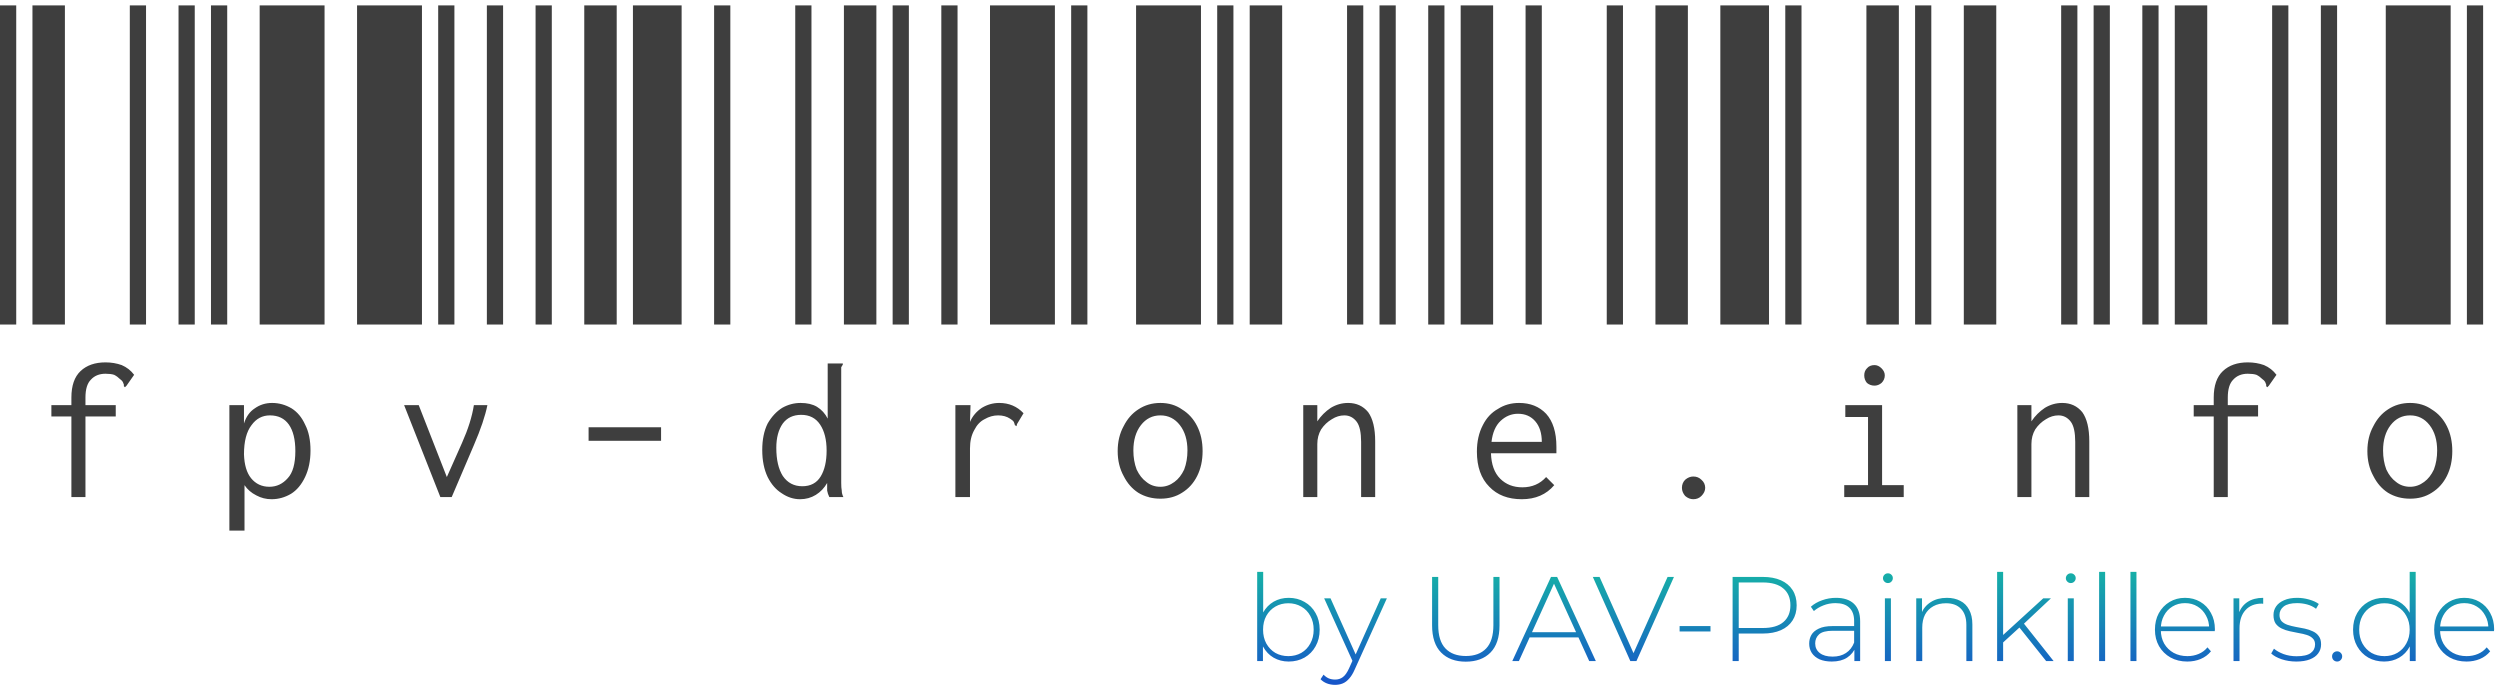 <svg width="208" height="57" viewBox="0 0 208 57" fill="none" xmlns="http://www.w3.org/2000/svg">
<path d="M107.217 55.04C106.757 55.04 106.34 54.933 105.967 54.72C105.6 54.507 105.307 54.2 105.087 53.8C104.874 53.4 104.767 52.93 104.767 52.39C104.767 51.837 104.874 51.363 105.087 50.97C105.307 50.577 105.6 50.273 105.967 50.06C106.34 49.847 106.757 49.74 107.217 49.74C107.71 49.74 108.15 49.853 108.537 50.08C108.93 50.3 109.237 50.61 109.457 51.01C109.684 51.403 109.797 51.863 109.797 52.39C109.797 52.91 109.684 53.37 109.457 53.77C109.237 54.17 108.93 54.483 108.537 54.71C108.15 54.93 107.71 55.04 107.217 55.04ZM104.597 55V47.58H105.097V51.47L104.997 52.38L105.077 53.29V55H104.597ZM107.187 54.59C107.587 54.59 107.947 54.5 108.267 54.32C108.587 54.133 108.837 53.873 109.017 53.54C109.204 53.207 109.297 52.823 109.297 52.39C109.297 51.95 109.204 51.567 109.017 51.24C108.837 50.907 108.587 50.65 108.267 50.47C107.947 50.283 107.587 50.19 107.187 50.19C106.787 50.19 106.427 50.283 106.107 50.47C105.794 50.65 105.544 50.907 105.357 51.24C105.177 51.567 105.087 51.95 105.087 52.39C105.087 52.823 105.177 53.207 105.357 53.54C105.544 53.873 105.794 54.133 106.107 54.32C106.427 54.5 106.787 54.59 107.187 54.59ZM111.079 56.98C110.839 56.98 110.612 56.94 110.399 56.86C110.192 56.78 110.015 56.663 109.869 56.51L110.119 56.13C110.252 56.27 110.395 56.373 110.549 56.44C110.709 56.507 110.889 56.54 111.089 56.54C111.329 56.54 111.539 56.473 111.719 56.34C111.905 56.207 112.079 55.963 112.239 55.61L112.599 54.81L112.669 54.72L114.879 49.78H115.389L112.709 55.71C112.569 56.03 112.415 56.28 112.249 56.46C112.089 56.647 111.912 56.78 111.719 56.86C111.525 56.94 111.312 56.98 111.079 56.98ZM112.589 55.13L110.169 49.78H110.699L112.899 54.69L112.589 55.13ZM121.95 55.05C121.084 55.05 120.4 54.797 119.9 54.29C119.4 53.783 119.15 53.03 119.15 52.03V48H119.66V52.01C119.66 52.883 119.86 53.53 120.26 53.95C120.66 54.37 121.227 54.58 121.96 54.58C122.687 54.58 123.25 54.37 123.65 53.95C124.05 53.53 124.25 52.883 124.25 52.01V48H124.76V52.03C124.76 53.03 124.51 53.783 124.01 54.29C123.51 54.797 122.824 55.05 121.95 55.05ZM125.823 55L129.043 48H129.553L132.773 55H132.223L129.183 48.32H129.403L126.373 55H125.823ZM127.003 53.03L127.173 52.6H131.363L131.533 53.03H127.003ZM135.643 55L132.523 48H133.083L136.063 54.69H135.753L138.743 48H139.273L136.153 55H135.643ZM139.743 52.54V52.09H142.313V52.54H139.743ZM144.152 55V48H146.662C147.248 48 147.752 48.093 148.172 48.28C148.592 48.467 148.915 48.737 149.142 49.09C149.368 49.437 149.482 49.86 149.482 50.36C149.482 50.847 149.368 51.267 149.142 51.62C148.915 51.973 148.592 52.243 148.172 52.43C147.752 52.617 147.248 52.71 146.662 52.71H144.432L144.662 52.47V55H144.152ZM144.662 52.5L144.432 52.25H146.662C147.415 52.25 147.985 52.087 148.372 51.76C148.765 51.427 148.962 50.96 148.962 50.36C148.962 49.753 148.765 49.287 148.372 48.96C147.985 48.627 147.415 48.46 146.662 48.46H144.432L144.662 48.21V52.5ZM154.284 55V53.81L154.264 53.63V51.67C154.264 51.183 154.13 50.813 153.864 50.56C153.604 50.307 153.22 50.18 152.714 50.18C152.354 50.18 152.017 50.243 151.704 50.37C151.397 50.49 151.134 50.647 150.914 50.84L150.664 50.48C150.924 50.247 151.237 50.067 151.604 49.94C151.97 49.807 152.354 49.74 152.754 49.74C153.4 49.74 153.897 49.903 154.244 50.23C154.59 50.557 154.764 51.043 154.764 51.69V55H154.284ZM152.404 55.04C152.017 55.04 151.68 54.98 151.394 54.86C151.114 54.733 150.897 54.557 150.744 54.33C150.597 54.103 150.524 53.843 150.524 53.55C150.524 53.283 150.584 53.043 150.704 52.83C150.83 52.61 151.037 52.433 151.324 52.3C151.61 52.16 151.994 52.09 152.474 52.09H154.394V52.48H152.484C151.944 52.48 151.564 52.58 151.344 52.78C151.13 52.98 151.024 53.23 151.024 53.53C151.024 53.863 151.15 54.13 151.404 54.33C151.657 54.53 152.014 54.63 152.474 54.63C152.914 54.63 153.284 54.53 153.584 54.33C153.89 54.13 154.117 53.84 154.264 53.46L154.404 53.8C154.264 54.18 154.024 54.483 153.684 54.71C153.35 54.93 152.924 55.04 152.404 55.04ZM156.824 55V49.78H157.324V55H156.824ZM157.074 48.51C156.96 48.51 156.864 48.47 156.784 48.39C156.704 48.31 156.664 48.217 156.664 48.11C156.664 47.997 156.704 47.9 156.784 47.82C156.864 47.74 156.96 47.7 157.074 47.7C157.194 47.7 157.29 47.74 157.364 47.82C157.444 47.893 157.484 47.987 157.484 48.1C157.484 48.213 157.444 48.31 157.364 48.39C157.29 48.47 157.194 48.51 157.074 48.51ZM161.981 49.74C162.408 49.74 162.778 49.823 163.091 49.99C163.411 50.15 163.658 50.397 163.831 50.73C164.011 51.057 164.101 51.463 164.101 51.95V55H163.601V51.99C163.601 51.403 163.451 50.957 163.151 50.65C162.858 50.343 162.444 50.19 161.911 50.19C161.504 50.19 161.151 50.273 160.851 50.44C160.551 50.607 160.321 50.84 160.161 51.14C160.008 51.44 159.931 51.8 159.931 52.22V55H159.431V49.78H159.911V51.23L159.841 51.07C160.001 50.657 160.264 50.333 160.631 50.1C160.998 49.86 161.448 49.74 161.981 49.74ZM166.54 53.56L166.55 52.93L170 49.78H170.64L168.35 51.93L168.05 52.18L166.54 53.56ZM166.16 55V47.58H166.66V55H166.16ZM170.24 55L167.96 52.14L168.3 51.77L170.86 55H170.24ZM172.039 55V49.78H172.539V55H172.039ZM172.289 48.51C172.175 48.51 172.079 48.47 171.999 48.39C171.919 48.31 171.879 48.217 171.879 48.11C171.879 47.997 171.919 47.9 171.999 47.82C172.079 47.74 172.175 47.7 172.289 47.7C172.409 47.7 172.505 47.74 172.579 47.82C172.659 47.893 172.699 47.987 172.699 48.1C172.699 48.213 172.659 48.31 172.579 48.39C172.505 48.47 172.409 48.51 172.289 48.51ZM174.646 55V47.58H175.146V55H174.646ZM177.253 55V47.58H177.753V55H177.253ZM181.981 55.04C181.454 55.04 180.987 54.927 180.581 54.7C180.181 54.473 179.864 54.16 179.631 53.76C179.404 53.36 179.291 52.903 179.291 52.39C179.291 51.87 179.397 51.413 179.611 51.02C179.831 50.62 180.131 50.307 180.511 50.08C180.891 49.853 181.317 49.74 181.791 49.74C182.264 49.74 182.687 49.85 183.061 50.07C183.441 50.29 183.737 50.6 183.951 51C184.171 51.393 184.281 51.85 184.281 52.37C184.281 52.39 184.277 52.413 184.271 52.44C184.271 52.46 184.271 52.483 184.271 52.51H179.661V52.12H184.001L183.801 52.31C183.807 51.903 183.721 51.54 183.541 51.22C183.367 50.893 183.131 50.64 182.831 50.46C182.531 50.273 182.184 50.18 181.791 50.18C181.404 50.18 181.057 50.273 180.751 50.46C180.451 50.64 180.214 50.893 180.041 51.22C179.867 51.54 179.781 51.907 179.781 52.32V52.41C179.781 52.837 179.874 53.217 180.061 53.55C180.254 53.877 180.517 54.133 180.851 54.32C181.184 54.5 181.564 54.59 181.991 54.59C182.324 54.59 182.634 54.53 182.921 54.41C183.214 54.29 183.461 54.107 183.661 53.86L183.951 54.19C183.724 54.47 183.437 54.683 183.091 54.83C182.751 54.97 182.381 55.04 181.981 55.04ZM185.828 55V49.78H186.308V51.21L186.258 51.05C186.404 50.63 186.651 50.307 186.998 50.08C187.344 49.853 187.778 49.74 188.298 49.74V50.23C188.278 50.23 188.258 50.23 188.238 50.23C188.218 50.223 188.198 50.22 188.178 50.22C187.598 50.22 187.144 50.403 186.818 50.77C186.491 51.13 186.328 51.633 186.328 52.28V55H185.828ZM191.054 55.04C190.62 55.04 190.214 54.977 189.834 54.85C189.46 54.723 189.17 54.563 188.964 54.37L189.194 53.97C189.394 54.143 189.66 54.293 189.994 54.42C190.327 54.54 190.687 54.6 191.074 54.6C191.62 54.6 192.014 54.51 192.254 54.33C192.494 54.15 192.614 53.913 192.614 53.62C192.614 53.407 192.55 53.24 192.424 53.12C192.304 52.993 192.14 52.897 191.934 52.83C191.727 52.763 191.5 52.71 191.254 52.67C191.007 52.623 190.76 52.573 190.514 52.52C190.267 52.467 190.04 52.39 189.834 52.29C189.627 52.19 189.46 52.053 189.334 51.88C189.214 51.7 189.154 51.463 189.154 51.17C189.154 50.903 189.227 50.663 189.374 50.45C189.52 50.237 189.74 50.067 190.034 49.94C190.327 49.807 190.694 49.74 191.134 49.74C191.46 49.74 191.787 49.787 192.114 49.88C192.447 49.973 192.717 50.097 192.924 50.25L192.694 50.65C192.474 50.483 192.227 50.363 191.954 50.29C191.68 50.217 191.404 50.18 191.124 50.18C190.617 50.18 190.244 50.273 190.004 50.46C189.77 50.647 189.654 50.88 189.654 51.16C189.654 51.38 189.714 51.557 189.834 51.69C189.96 51.817 190.127 51.917 190.334 51.99C190.54 52.057 190.767 52.113 191.014 52.16C191.26 52.2 191.507 52.247 191.754 52.3C192 52.353 192.227 52.43 192.434 52.53C192.64 52.623 192.804 52.757 192.924 52.93C193.05 53.097 193.114 53.323 193.114 53.61C193.114 53.897 193.034 54.147 192.874 54.36C192.72 54.573 192.49 54.74 192.184 54.86C191.877 54.98 191.5 55.04 191.054 55.04ZM194.449 55.04C194.336 55.04 194.236 55 194.149 54.92C194.069 54.833 194.029 54.73 194.029 54.61C194.029 54.49 194.069 54.39 194.149 54.31C194.236 54.23 194.336 54.19 194.449 54.19C194.563 54.19 194.659 54.23 194.739 54.31C194.826 54.39 194.869 54.49 194.869 54.61C194.869 54.73 194.826 54.833 194.739 54.92C194.659 55 194.563 55.04 194.449 55.04ZM198.355 55.04C197.868 55.04 197.428 54.93 197.035 54.71C196.648 54.483 196.342 54.17 196.115 53.77C195.888 53.37 195.775 52.91 195.775 52.39C195.775 51.863 195.888 51.403 196.115 51.01C196.342 50.61 196.648 50.3 197.035 50.08C197.428 49.853 197.868 49.74 198.355 49.74C198.815 49.74 199.228 49.847 199.595 50.06C199.968 50.273 200.262 50.577 200.475 50.97C200.695 51.363 200.805 51.837 200.805 52.39C200.805 52.93 200.698 53.4 200.485 53.8C200.272 54.2 199.978 54.507 199.605 54.72C199.238 54.933 198.822 55.04 198.355 55.04ZM198.385 54.59C198.785 54.59 199.142 54.5 199.455 54.32C199.775 54.133 200.025 53.873 200.205 53.54C200.392 53.207 200.485 52.823 200.485 52.39C200.485 51.95 200.392 51.567 200.205 51.24C200.025 50.907 199.775 50.65 199.455 50.47C199.142 50.283 198.785 50.19 198.385 50.19C197.985 50.19 197.625 50.283 197.305 50.47C196.992 50.65 196.742 50.907 196.555 51.24C196.375 51.567 196.285 51.95 196.285 52.39C196.285 52.823 196.375 53.207 196.555 53.54C196.742 53.873 196.992 54.133 197.305 54.32C197.625 54.5 197.985 54.59 198.385 54.59ZM200.495 55V53.29L200.585 52.38L200.485 51.47V47.58H200.985V55H200.495ZM205.213 55.04C204.687 55.04 204.22 54.927 203.813 54.7C203.413 54.473 203.097 54.16 202.863 53.76C202.637 53.36 202.523 52.903 202.523 52.39C202.523 51.87 202.63 51.413 202.843 51.02C203.063 50.62 203.363 50.307 203.743 50.08C204.123 49.853 204.55 49.74 205.023 49.74C205.497 49.74 205.92 49.85 206.293 50.07C206.673 50.29 206.97 50.6 207.183 51C207.403 51.393 207.513 51.85 207.513 52.37C207.513 52.39 207.51 52.413 207.503 52.44C207.503 52.46 207.503 52.483 207.503 52.51H202.893V52.12H207.233L207.033 52.31C207.04 51.903 206.953 51.54 206.773 51.22C206.6 50.893 206.363 50.64 206.063 50.46C205.763 50.273 205.417 50.18 205.023 50.18C204.637 50.18 204.29 50.273 203.983 50.46C203.683 50.64 203.447 50.893 203.273 51.22C203.1 51.54 203.013 51.907 203.013 52.32V52.41C203.013 52.837 203.107 53.217 203.293 53.55C203.487 53.877 203.75 54.133 204.083 54.32C204.417 54.5 204.797 54.59 205.223 54.59C205.557 54.59 205.867 54.53 206.153 54.41C206.447 54.29 206.693 54.107 206.893 53.86L207.183 54.19C206.957 54.47 206.67 54.683 206.323 54.83C205.983 54.97 205.613 55.04 205.213 55.04Z" fill="url(#paint0_linear_58_457)"/>
<path d="M0 27V0.45H1.35V27H0ZM2.7 27V0.45H5.4V27H2.7ZM10.8 27V0.45H12.15V27H10.8ZM5.94 34.65H4.275V33.705H5.94V33.075C5.94 32.085 6.195 31.35 6.705 30.87C7.215 30.39 7.905 30.15 8.775 30.15C9.255 30.15 9.705 30.225 10.125 30.375C10.545 30.555 10.89 30.825 11.16 31.185L10.53 32.085L10.395 32.22L10.305 32.13C10.305 32.1 10.305 32.055 10.305 31.995C10.275 31.935 10.245 31.86 10.215 31.77C10.155 31.68 10.08 31.605 9.99 31.545C9.84 31.395 9.675 31.275 9.495 31.185C9.315 31.125 9.075 31.095 8.775 31.095C8.265 31.095 7.86 31.26 7.56 31.59C7.26 31.89 7.11 32.385 7.11 33.075V33.705H9.63V34.65H7.11V41.355H5.94V34.65ZM14.854 27V0.45H16.203V27H14.854ZM17.553 27V0.45H18.904V27H17.553ZM21.604 27V0.45H27.003V27H21.604ZM19.084 33.705H20.299V35.235C20.479 34.665 20.779 34.245 21.198 33.975C21.619 33.675 22.099 33.525 22.639 33.525C23.209 33.525 23.748 33.675 24.259 33.975C24.738 34.275 25.113 34.725 25.384 35.325C25.683 35.895 25.834 36.615 25.834 37.485C25.834 38.325 25.683 39.06 25.384 39.69C25.084 40.32 24.694 40.785 24.213 41.085C23.703 41.385 23.163 41.535 22.593 41.535C22.143 41.535 21.724 41.43 21.334 41.22C20.913 41.01 20.584 40.725 20.343 40.365V44.145H19.084V33.705ZM22.413 40.5C23.014 40.5 23.523 40.26 23.944 39.78C24.363 39.33 24.573 38.58 24.573 37.53C24.573 36.57 24.393 35.835 24.034 35.325C23.674 34.815 23.148 34.56 22.459 34.56C21.828 34.56 21.319 34.83 20.928 35.37C20.509 35.91 20.299 36.72 20.299 37.8C20.328 38.67 20.523 39.33 20.884 39.78C21.273 40.26 21.784 40.5 22.413 40.5ZM29.707 27V0.45H35.107V27H29.707ZM36.457 27V0.45H37.807V27H36.457ZM40.507 27V0.45H41.857V27H40.507ZM40.552 33.705C40.372 34.605 39.997 35.715 39.427 37.035L37.582 41.355H36.637L33.622 33.705H34.837L37.177 39.69L38.437 36.855C38.947 35.715 39.277 34.665 39.427 33.705H40.552ZM44.56 27V0.45H45.91V27H44.56ZM48.611 27V0.45H51.31V27H48.611ZM52.66 27V0.45H56.711V27H52.66ZM48.971 35.55H55.001V36.675H48.971V35.55ZM59.414 27V0.45H60.764V27H59.414ZM66.164 27V0.45H67.514V27H66.164ZM70.214 27V0.45H72.914V27H70.214ZM66.569 41.535C66.029 41.535 65.519 41.37 65.039 41.04C64.559 40.74 64.169 40.29 63.869 39.69C63.569 39.06 63.419 38.31 63.419 37.44C63.419 36.57 63.569 35.835 63.869 35.235C64.199 34.665 64.604 34.23 65.084 33.93C65.564 33.66 66.074 33.525 66.614 33.525C67.154 33.525 67.604 33.63 67.964 33.84C68.354 34.08 68.654 34.41 68.864 34.83V30.24H70.124V30.33C70.064 30.42 70.019 30.495 69.989 30.555C69.989 30.645 69.989 30.78 69.989 30.96V40.185C69.989 40.455 70.004 40.665 70.034 40.815C70.034 40.995 70.079 41.175 70.169 41.355H68.999C68.909 41.175 68.849 40.995 68.819 40.815C68.819 40.665 68.819 40.455 68.819 40.185C68.579 40.605 68.264 40.935 67.874 41.175C67.484 41.415 67.049 41.535 66.569 41.535ZM66.749 40.455C67.439 40.455 67.949 40.185 68.279 39.645C68.609 39.105 68.774 38.385 68.774 37.485C68.774 36.585 68.594 35.865 68.234 35.325C67.874 34.785 67.349 34.515 66.659 34.515C65.999 34.515 65.489 34.755 65.129 35.235C64.769 35.745 64.589 36.42 64.589 37.26C64.589 38.25 64.769 39.03 65.129 39.6C65.519 40.17 66.059 40.455 66.749 40.455ZM74.268 27V0.45H75.618V27H74.268ZM78.318 27V0.45H79.668V27H78.318ZM82.368 27V0.45H87.768V27H82.368ZM83.133 33.525C83.943 33.525 84.618 33.81 85.158 34.38L84.618 35.28L84.573 35.46L84.438 35.37C84.408 35.25 84.378 35.16 84.348 35.1C84.288 35.01 84.183 34.92 84.033 34.83C83.763 34.65 83.433 34.56 83.043 34.56C82.653 34.56 82.278 34.665 81.918 34.875C81.558 35.055 81.273 35.355 81.063 35.775C80.823 36.195 80.703 36.705 80.703 37.305V41.355H79.488V33.705H80.748L80.703 35.1C80.913 34.62 81.243 34.23 81.693 33.93C82.143 33.66 82.623 33.525 83.133 33.525ZM89.121 27V0.45H90.471V27H89.121ZM94.521 27V0.45H99.921V27H94.521ZM101.271 27V0.45H102.621V27H101.271ZM96.546 41.49C95.856 41.49 95.241 41.325 94.701 40.995C94.191 40.665 93.786 40.2 93.486 39.6C93.156 39 92.991 38.31 92.991 37.53C92.991 36.75 93.156 36.06 93.486 35.46C93.786 34.86 94.191 34.395 94.701 34.065C95.241 33.705 95.856 33.525 96.546 33.525C97.236 33.525 97.836 33.705 98.346 34.065C98.886 34.395 99.306 34.86 99.606 35.46C99.906 36.06 100.056 36.75 100.056 37.53C100.056 38.31 99.906 39 99.606 39.6C99.306 40.2 98.886 40.665 98.346 40.995C97.836 41.325 97.236 41.49 96.546 41.49ZM96.546 40.5C96.966 40.5 97.356 40.365 97.716 40.095C98.046 39.855 98.316 39.51 98.526 39.06C98.706 38.58 98.796 38.055 98.796 37.485C98.796 36.615 98.586 35.91 98.166 35.37C97.746 34.83 97.206 34.56 96.546 34.56C95.886 34.56 95.346 34.83 94.926 35.37C94.506 35.91 94.296 36.615 94.296 37.485C94.296 38.055 94.386 38.58 94.566 39.06C94.776 39.51 95.046 39.855 95.376 40.095C95.706 40.365 96.096 40.5 96.546 40.5ZM103.975 27V0.45H106.675V27H103.975ZM112.075 27V0.45H113.425V27H112.075ZM114.775 27V0.45H116.125V27H114.775ZM108.43 33.705H109.6V35.055C109.9 34.605 110.275 34.23 110.725 33.93C111.175 33.66 111.655 33.525 112.165 33.525C112.855 33.525 113.41 33.78 113.83 34.29C114.22 34.83 114.415 35.64 114.415 36.72V41.355H113.245V36.765C113.245 35.985 113.125 35.43 112.885 35.1C112.615 34.74 112.27 34.56 111.85 34.56C111.49 34.56 111.145 34.665 110.815 34.875C110.455 35.085 110.155 35.37 109.915 35.73C109.705 36.09 109.6 36.495 109.6 36.945V41.355H108.43V33.705ZM118.828 27V0.45H120.178V27H118.828ZM121.528 27V0.45H124.228V27H121.528ZM126.928 27V0.45H128.278V27H126.928ZM126.613 41.535C125.473 41.535 124.573 41.19 123.913 40.5C123.223 39.81 122.878 38.835 122.878 37.575C122.878 36.735 123.043 36 123.373 35.37C123.673 34.77 124.093 34.32 124.633 34.02C125.143 33.69 125.728 33.525 126.388 33.525C127.318 33.525 128.068 33.825 128.638 34.425C129.208 35.055 129.493 35.97 129.493 37.17C129.493 37.29 129.493 37.47 129.493 37.71H124.048C124.078 38.64 124.333 39.345 124.813 39.825C125.293 40.305 125.908 40.545 126.658 40.545C127.468 40.545 128.128 40.26 128.638 39.69L129.313 40.365C128.653 41.145 127.753 41.535 126.613 41.535ZM128.278 36.765C128.278 36.045 128.098 35.475 127.738 35.055C127.378 34.635 126.898 34.425 126.298 34.425C125.758 34.425 125.278 34.62 124.858 35.01C124.438 35.4 124.183 35.985 124.093 36.765H128.278ZM133.682 27V0.45H135.032V27H133.682ZM137.732 27V0.45H140.432V27H137.732ZM143.132 27V0.45H147.182V27H143.132ZM140.882 41.535C140.642 41.535 140.417 41.445 140.207 41.265C140.027 41.055 139.937 40.83 139.937 40.59C139.937 40.32 140.027 40.095 140.207 39.915C140.417 39.735 140.642 39.645 140.882 39.645C141.152 39.645 141.377 39.735 141.557 39.915C141.767 40.095 141.872 40.32 141.872 40.59C141.872 40.83 141.767 41.055 141.557 41.265C141.377 41.445 141.152 41.535 140.882 41.535ZM148.535 27V0.45H149.885V27H148.535ZM155.285 27V0.45H157.985V27H155.285ZM159.335 27V0.45H160.685V27H159.335ZM153.44 40.365H155.42V34.695H153.53V33.705H156.59V40.365H158.39V41.355H153.44V40.365ZM155.96 32.085C155.72 32.085 155.51 32.01 155.33 31.86C155.18 31.68 155.105 31.47 155.105 31.23C155.105 30.99 155.18 30.795 155.33 30.645C155.48 30.465 155.69 30.375 155.96 30.375C156.17 30.375 156.365 30.465 156.545 30.645C156.725 30.825 156.815 31.02 156.815 31.23C156.815 31.47 156.725 31.68 156.545 31.86C156.365 32.01 156.17 32.085 155.96 32.085ZM163.389 27V0.45H166.089V27H163.389ZM171.489 27V0.45H172.839V27H171.489ZM174.189 27V0.45H175.539V27H174.189ZM167.844 33.705H169.014V35.055C169.314 34.605 169.689 34.23 170.139 33.93C170.589 33.66 171.069 33.525 171.579 33.525C172.269 33.525 172.824 33.78 173.244 34.29C173.634 34.83 173.829 35.64 173.829 36.72V41.355H172.659V36.765C172.659 35.985 172.539 35.43 172.299 35.1C172.029 34.74 171.684 34.56 171.264 34.56C170.904 34.56 170.559 34.665 170.229 34.875C169.869 35.085 169.569 35.37 169.329 35.73C169.119 36.09 169.014 36.495 169.014 36.945V41.355H167.844V33.705ZM178.242 27V0.45H179.592V27H178.242ZM180.942 27V0.45H183.642V27H180.942ZM189.042 27V0.45H190.392V27H189.042ZM184.182 34.65H182.517V33.705H184.182V33.075C184.182 32.085 184.437 31.35 184.947 30.87C185.457 30.39 186.147 30.15 187.017 30.15C187.497 30.15 187.947 30.225 188.367 30.375C188.787 30.555 189.132 30.825 189.402 31.185L188.772 32.085L188.637 32.22L188.547 32.13C188.547 32.1 188.547 32.055 188.547 31.995C188.517 31.935 188.487 31.86 188.457 31.77C188.397 31.68 188.322 31.605 188.232 31.545C188.082 31.395 187.917 31.275 187.737 31.185C187.557 31.125 187.317 31.095 187.017 31.095C186.507 31.095 186.102 31.26 185.802 31.59C185.502 31.89 185.352 32.385 185.352 33.075V33.705H187.872V34.65H185.352V41.355H184.182V34.65ZM193.096 27V0.45H194.446V27H193.096ZM198.496 27V0.45H203.896V27H198.496ZM205.246 27V0.45H206.596V27H205.246ZM200.521 41.49C199.831 41.49 199.216 41.325 198.676 40.995C198.166 40.665 197.761 40.2 197.461 39.6C197.131 39 196.966 38.31 196.966 37.53C196.966 36.75 197.131 36.06 197.461 35.46C197.761 34.86 198.166 34.395 198.676 34.065C199.216 33.705 199.831 33.525 200.521 33.525C201.211 33.525 201.811 33.705 202.321 34.065C202.861 34.395 203.281 34.86 203.581 35.46C203.881 36.06 204.031 36.75 204.031 37.53C204.031 38.31 203.881 39 203.581 39.6C203.281 40.2 202.861 40.665 202.321 40.995C201.811 41.325 201.211 41.49 200.521 41.49ZM200.521 40.5C200.941 40.5 201.331 40.365 201.691 40.095C202.021 39.855 202.291 39.51 202.501 39.06C202.681 38.58 202.771 38.055 202.771 37.485C202.771 36.615 202.561 35.91 202.141 35.37C201.721 34.83 201.181 34.56 200.521 34.56C199.861 34.56 199.321 34.83 198.901 35.37C198.481 35.91 198.271 36.615 198.271 37.485C198.271 38.055 198.361 38.58 198.541 39.06C198.751 39.51 199.021 39.855 199.351 40.095C199.681 40.365 200.071 40.5 200.521 40.5Z" fill="#3E3E3E"/>
<defs>
<linearGradient id="paint0_linear_58_457" x1="104" y1="45" x2="104" y2="57" gradientUnits="userSpaceOnUse">
<stop stop-color="#16C99E"/>
<stop offset="1" stop-color="#1653C9"/>
</linearGradient>
</defs>
</svg>
